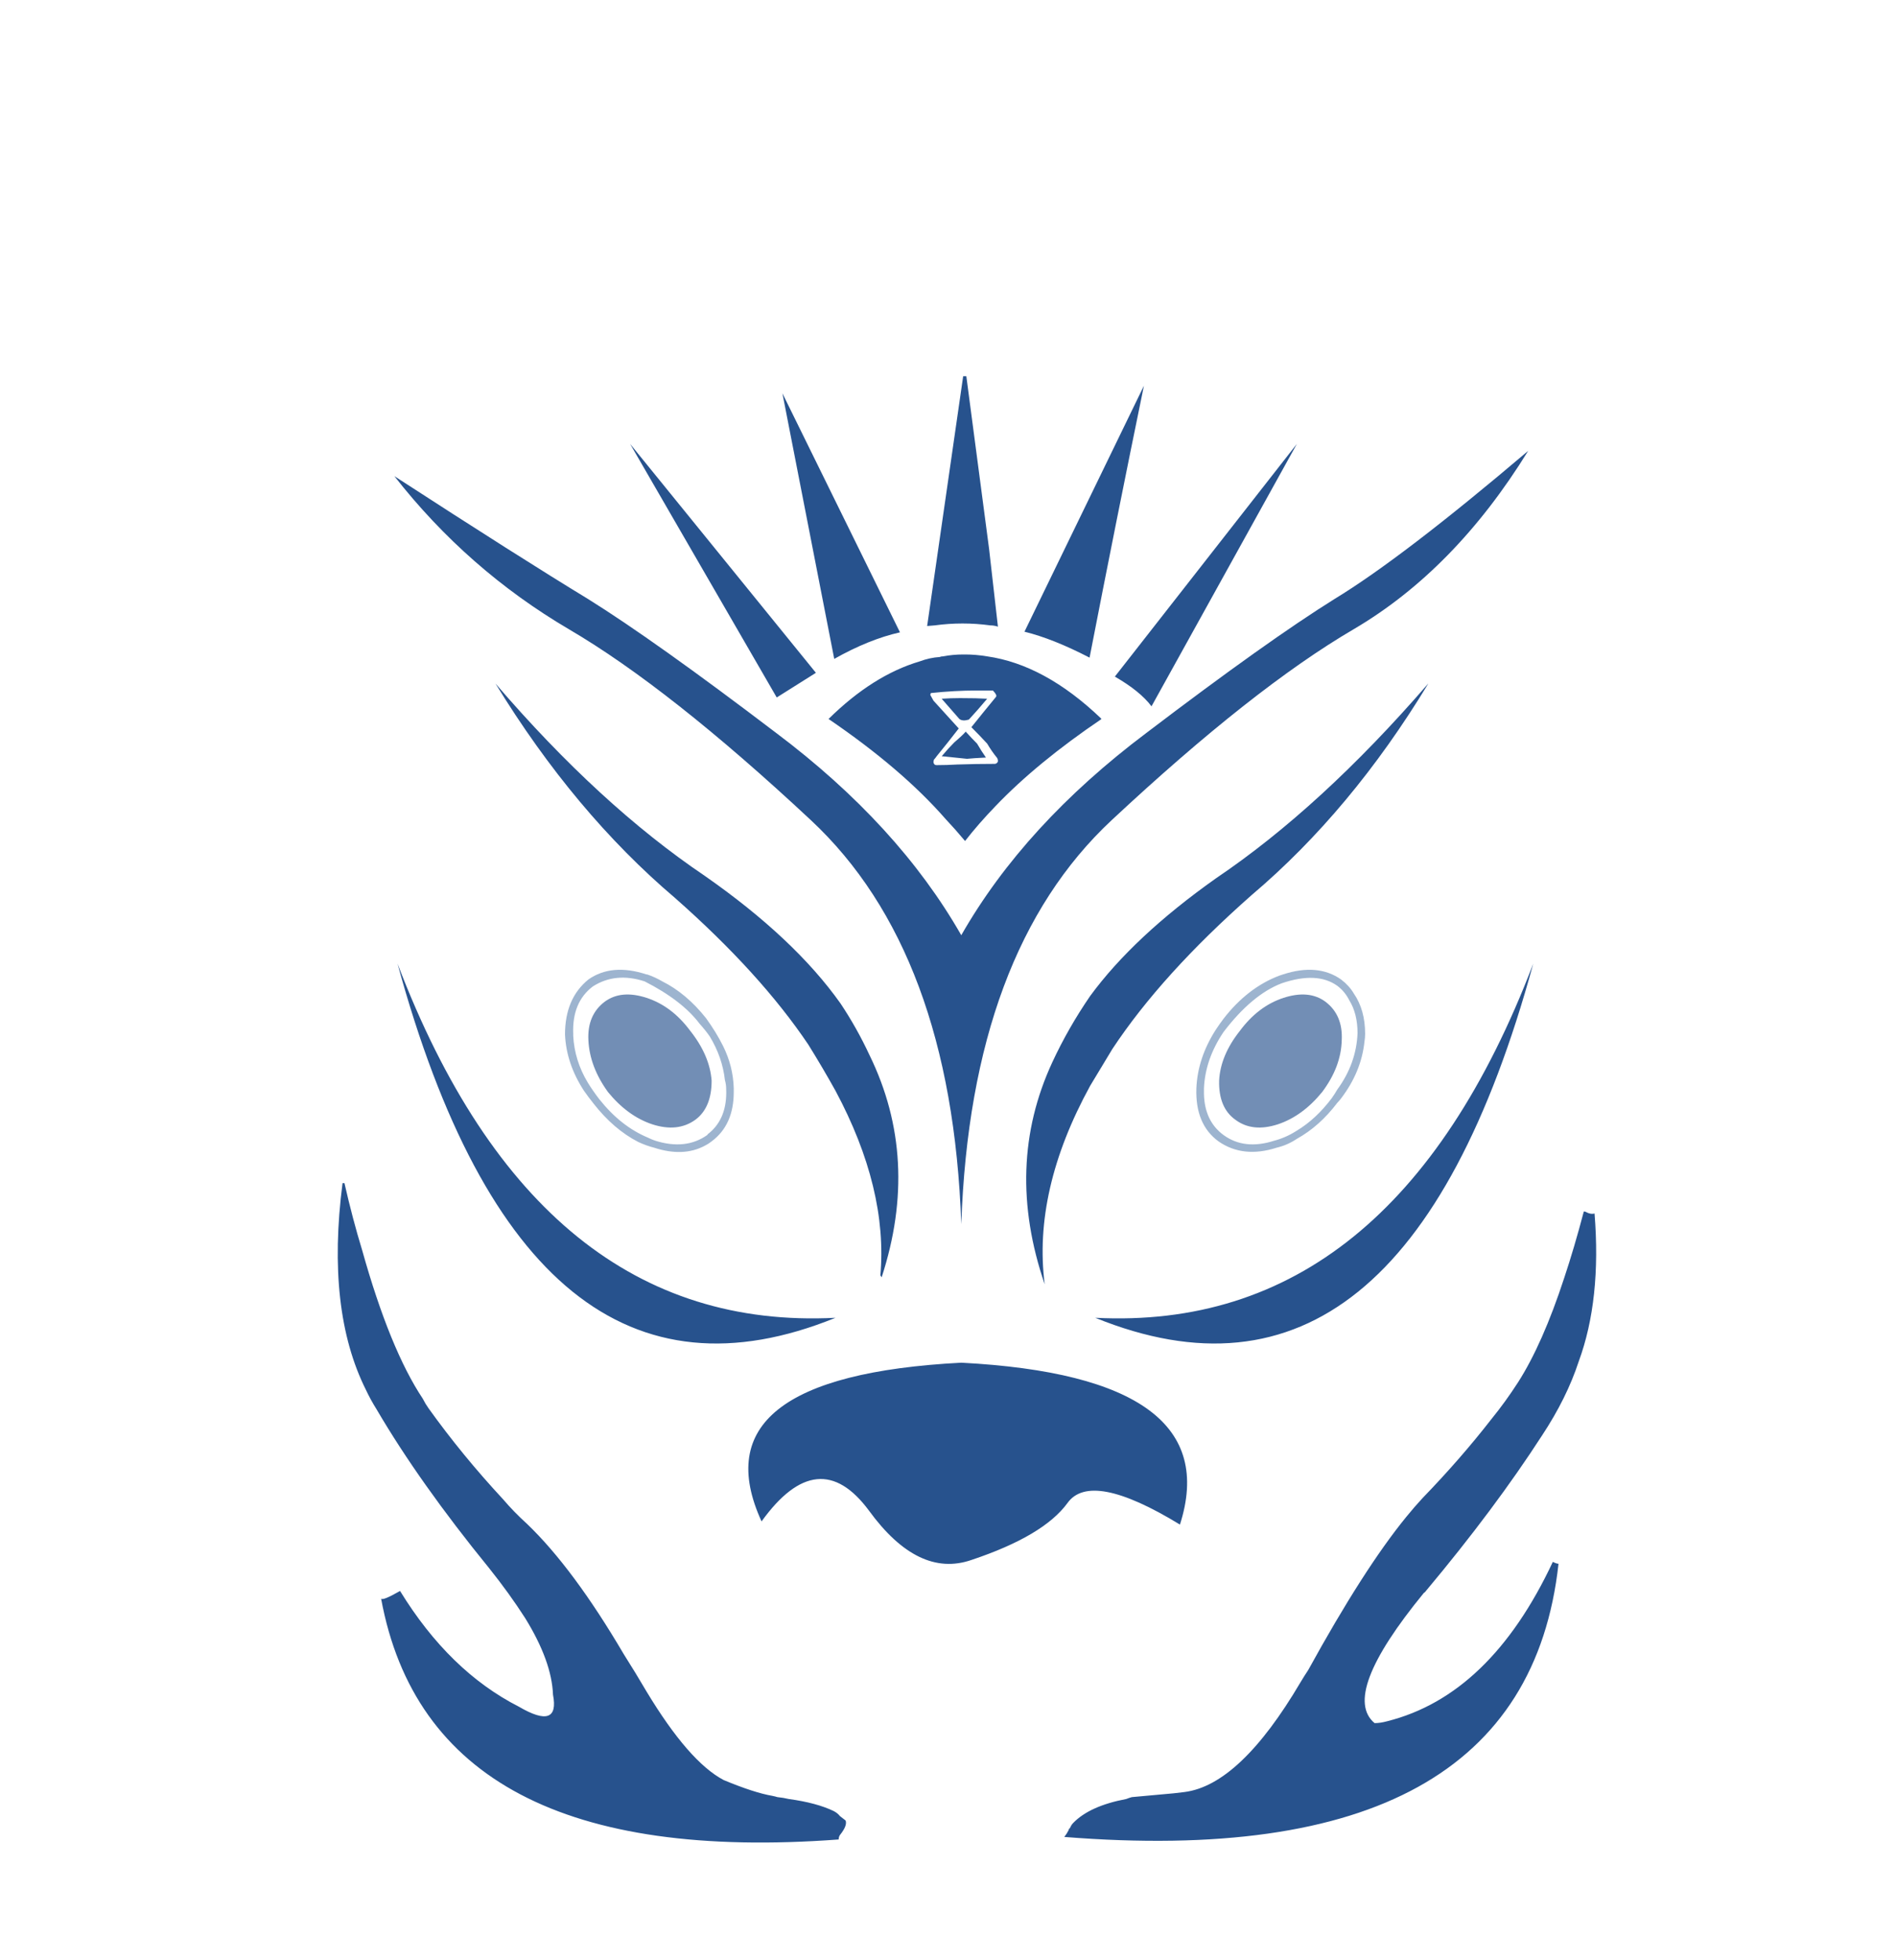 
<svg xmlns="http://www.w3.org/2000/svg" version="1.1" xmlns:xlink="http://www.w3.org/1999/xlink" preserveAspectRatio="none" x="0px" y="0px" width="150px" height="155px" viewBox="0 0 150 155">
<defs>
<g id="Layer1_0_FILL">
<path fill="#27528D" stroke="none" d="
M 31.45 76.2
Q 41.8 114.05 66.1 104.2 42.6 105.4 31.45 76.2
M 63.95 82.6
Q 65.1 84.45 66.1 86.25 70.25 94 69.65 100.85 69.7 100.9 69.75 101 72.8 91.65 68.8 83.45 67.8 81.3 66.5 79.35 62.85 74.2 55.75 69.25 47.45 63.65 39.2 54.05 45.45 64.25 53.4 71 60.15 76.95 63.95 82.6
M 61.45 55.15
Q 62.55 54.45 64.55 53.2
L 49.85 35.1 61.45 55.15
M 28.65 98.85
Q 27.9 96.4 27.25 93.55 27.2 93.55 27.1 93.55 25.8 103.6 28.95 109.9 29.3 110.65 29.8 111.45 33.2 117.25 38.7 124 40.3 126 41.55 127.95 43.65 131.35 43.75 134 44.3 136.85 41.05 134.95 35.55 132.15 31.65 125.8 30.25 126.6 30.15 126.4 34.1 147.85 66.35 145.45 66.35 145.25 66.45 145.1 67.05 144.35 66.9 143.95 66.65 143.75 66.45 143.6 66.25 143.35 65.95 143.2 64.6 142.55 62.4 142.25 62 142.15 61.5 142.1 61.35 142.05 61.1 142 59.65 141.75 57.25 140.75 54.5 139.3 51.15 133.75 50.3 132.3 49.35 130.8 45.35 124 41.7 120.5 40.65 119.55 39.8 118.55 36.55 115.05 33.9 111.35 33.65 111 33.45 110.6 30.85 106.7 28.65 98.85
M 66 52.1
Q 68.75 50.55 71.2 50
L 61.9 31.1 66 52.1
M 76.05 107.75
Q 55 108.85 60.25 120.3 64.75 114.05 68.75 119.45 72.65 124.8 76.85 123.35 82.55 121.45 84.45 118.85 86.3 116.25 93.35 120.55 97.1 108.85 76.05 107.75
M 126.15 95.95
Q 125.85 96.05 125.4 95.8
L 125.3 95.8
Q 124.55 98.65 123.75 101.05 122.05 106.25 120.1 109.3 119.1 110.85 118 112.2 115.55 115.35 112.55 118.45 111.9 119.15 111.25 119.95 107.9 124.05 103.5 132.05 103.2 132.5 102.9 133 98.1 141.15 93.7 141.7 93.25 141.75 92.85 141.8 90.7 142 89.55 142.1 89.35 142.15 89.1 142.25 86.2 142.8 84.9 144.15 84.75 144.3 84.65 144.55 84.55 144.6 84.55 144.7 84.4 145 84.2 145.25 120.6 148.15 123.3 123.65 123.15 123.65 122.85 123.5 117.9 134.05 109.75 136.1 109.2 136.25 108.75 136.25 106.05 134 112.65 125.95 112.75 125.9 112.85 125.75 118.25 119.3 122 113.5 123.95 110.55 124.9 107.65 126.7 102.75 126.15 95.95
M 121.3 76.2
Q 110.15 105.4 86.65 104.2 110.95 114.05 121.3 76.2
M 113 54.05
L 112.95 54.1
Q 104.5 63.85 96.2 69.45 89.7 74.05 86.25 78.75 84.5 81.3 83.25 84 79.45 92.2 82.65 101.55 81.7 94.15 86.25 85.85 87.1 84.45 88 82.95 91.9 77.05 99.05 70.75 106.9 64.1 113 54.05
M 88.2 53.5
Q 90.2 54.65 91.1 55.85
L 102.6 35.1 88.2 53.5
M 120.9 35.65
Q 110.95 44.1 105.6 47.35 100.3 50.65 90.7 57.95 81.05 65.2 76.05 73.95 71.05 65.2 61.4 57.95 51.8 50.65 46.5 47.35 41.15 44.1 31.2 37.65 37 45.05 45 49.75 52.95 54.4 64.15 64.85 75.3 75.25 76.05 96.8 76.8 75.25 87.95 64.85 99.15 54.4 107.1 49.75 115.1 45.05 120.9 35.65
M 81.05 49.95
Q 83.3 50.5 86.2 52 88.3 41.2 90.5 30.5
L 81.05 49.95
M 87.15 56.85
Q 87.1 56.85 87.1 56.8 82.65 52.55 78.1 51.9 77.2 51.75 76.35 51.75 76.3 51.75 76.2 51.75 75.4 51.75 74.6 51.9 74.45 51.9 74.35 51.95 73.55 52 72.75 52.3 69.05 53.4 65.55 56.85 71.35 60.8 74.8 64.75 75.6 65.6 76.35 66.5 77.4 65.15 78.75 63.75 82.05 60.3 87.15 56.85
M 77.2 54.6
Q 78.25 54.6 78.55 54.6 78.9 54.95 78.8 55.1 77.85 56.25 76.85 57.5 77.5 58.15 78.1 58.8 78.45 59.4 78.9 59.95 79 60.2 78.9 60.3 78.8 60.4 78.7 60.4 77.25 60.4 75.75 60.45 74.9 60.5 74.1 60.5 73.95 60.5 73.9 60.4 73.85 60.35 73.85 60.25 73.85 60.15 73.9 60.05 74 59.95 74.1 59.8 75 58.7 75.85 57.6 74.85 56.5 73.85 55.4
L 73.6 54.95
Q 73.6 54.9 73.65 54.8 75.55 54.6 77.2 54.6
M 75.5 58.7
Q 75 59.2 74.5 59.8
L 74.55 59.8
Q 75.55 59.9 76.5 60 77 59.95 78 59.9 77.65 59.4 77.3 58.8 76.85 58.35 76.4 57.85 76.2 58.1 75.5 58.7
M 78.1 55.25
Q 77.3 55.2 75.95 55.2 75.25 55.2 74.5 55.25 75.25 56.1 75.9 56.85 76.15 57.05 76.65 56.9 77.3 56.2 78.1 55.25
M 73.95 49.45
Q 75.05 49.3 76.15 49.3 77.25 49.3 78.35 49.45 78.65 49.45 78.95 49.55 78.6 46.5 78.25 43.4
L 76.45 29.75
Q 76.35 29.75 76.3 29.75 76.25 29.75 76.2 29.75
L 73.35 49.5 73.95 49.45 Z"/>

<path fill="#698CB5" fill-opacity="0.651" stroke="none" d="
M 52.4 77.6
Q 51.8 77.25 51.2 77.05
L 51.15 77.05
Q 48.4 76.15 46.55 77.45 44.7 78.95 44.7 81.8 44.8 84.1 46.2 86.25 46.55 86.75 46.95 87.25 48.55 89.3 50.5 90.3 51.15 90.6 51.75 90.75 54.05 91.5 55.75 90.6 56.05 90.45 56.3 90.25 58.05 88.95 58.05 86.35 58.05 86.15 58.05 86.05 58 84.3 57.2 82.7 56.65 81.6 55.85 80.5 54.3 78.55 52.4 77.6
M 57.35 85.4
Q 57.45 85.75 57.45 86.1 57.55 88.4 56.1 89.6 56 89.65 55.95 89.75 54.25 90.95 51.85 90.2 51.55 90.1 51.25 89.95 49.1 89.05 47.4 86.9 46.9 86.25 46.5 85.6 45.45 83.85 45.35 81.9
L 45.35 81.75
Q 45.25 79.25 46.9 78 48.7 76.85 51 77.6 53.95 79.1 55.35 80.95 55.8 81.45 56.15 81.95 57.15 83.6 57.35 85.4
M 96.8 80.55
Q 96.5 80.95 96.2 81.4 94.75 83.65 94.65 86.05 94.55 88.9 96.4 90.25 98.35 91.6 101 90.75 101.85 90.55 102.6 90.05 104.4 89.05 105.8 87.2 105.95 87.05 106.1 86.85 107.7 84.75 107.95 82.35 108 82.05 108 81.75 108 79.85 107.1 78.55 106.75 77.95 106.1 77.45 104.25 76.15 101.5 77.05 101.35 77.1 101.2 77.15 98.7 78.1 96.8 80.55
M 95.25 86.5
L 95.25 86.05
Q 95.35 83.75 96.8 81.6 99.05 78.65 101.4 77.75 104.2 76.8 105.8 77.95 106.4 78.4 106.75 79.1 107.4 80.15 107.4 81.7 107.3 84.1 105.8 86.15 105.6 86.5 105.35 86.85 104.1 88.5 102.6 89.4 101.75 89.95 100.8 90.2 98.45 90.95 96.8 89.75 95.3 88.65 95.25 86.5 Z"/>

<path fill="#27528D" fill-opacity="0.651" stroke="none" d="
M 54.6 81.5
Q 53.15 79.55 51.15 78.9 49.15 78.25 47.85 79.2 46.45 80.25 46.55 82.25 46.65 84.35 48.1 86.35 49.65 88.25 51.6 88.9 53.6 89.55 55 88.55 56.3 87.6 56.3 85.45 56.15 83.45 54.6 81.5
M 98.1 81.5
Q 96.55 83.45 96.45 85.45 96.4 87.6 97.75 88.55 99.1 89.55 101.1 88.9 103.05 88.25 104.6 86.35 106.1 84.35 106.15 82.25 106.25 80.25 104.85 79.2 103.55 78.25 101.55 78.9 99.55 79.55 98.1 81.5 Z"/>
</g>

<g id="Layer0_0_FILL">
<path fill="#27528D" fill-opacity="0" stroke="none" d="
M 150.1 0
L 0 0 0 155.5 150.1 155.5 150.1 0 Z"/>
</g>
</defs>

<g transform="matrix( 1, 0, 0, 1, 0,0) ">
<use xlink:href="#Layer1_0_FILL"/>
</g>

<g transform="matrix( 1, 0, 0, 1, 0,0) ">
<use xlink:href="#Layer0_0_FILL"/>
</g>
</svg>

